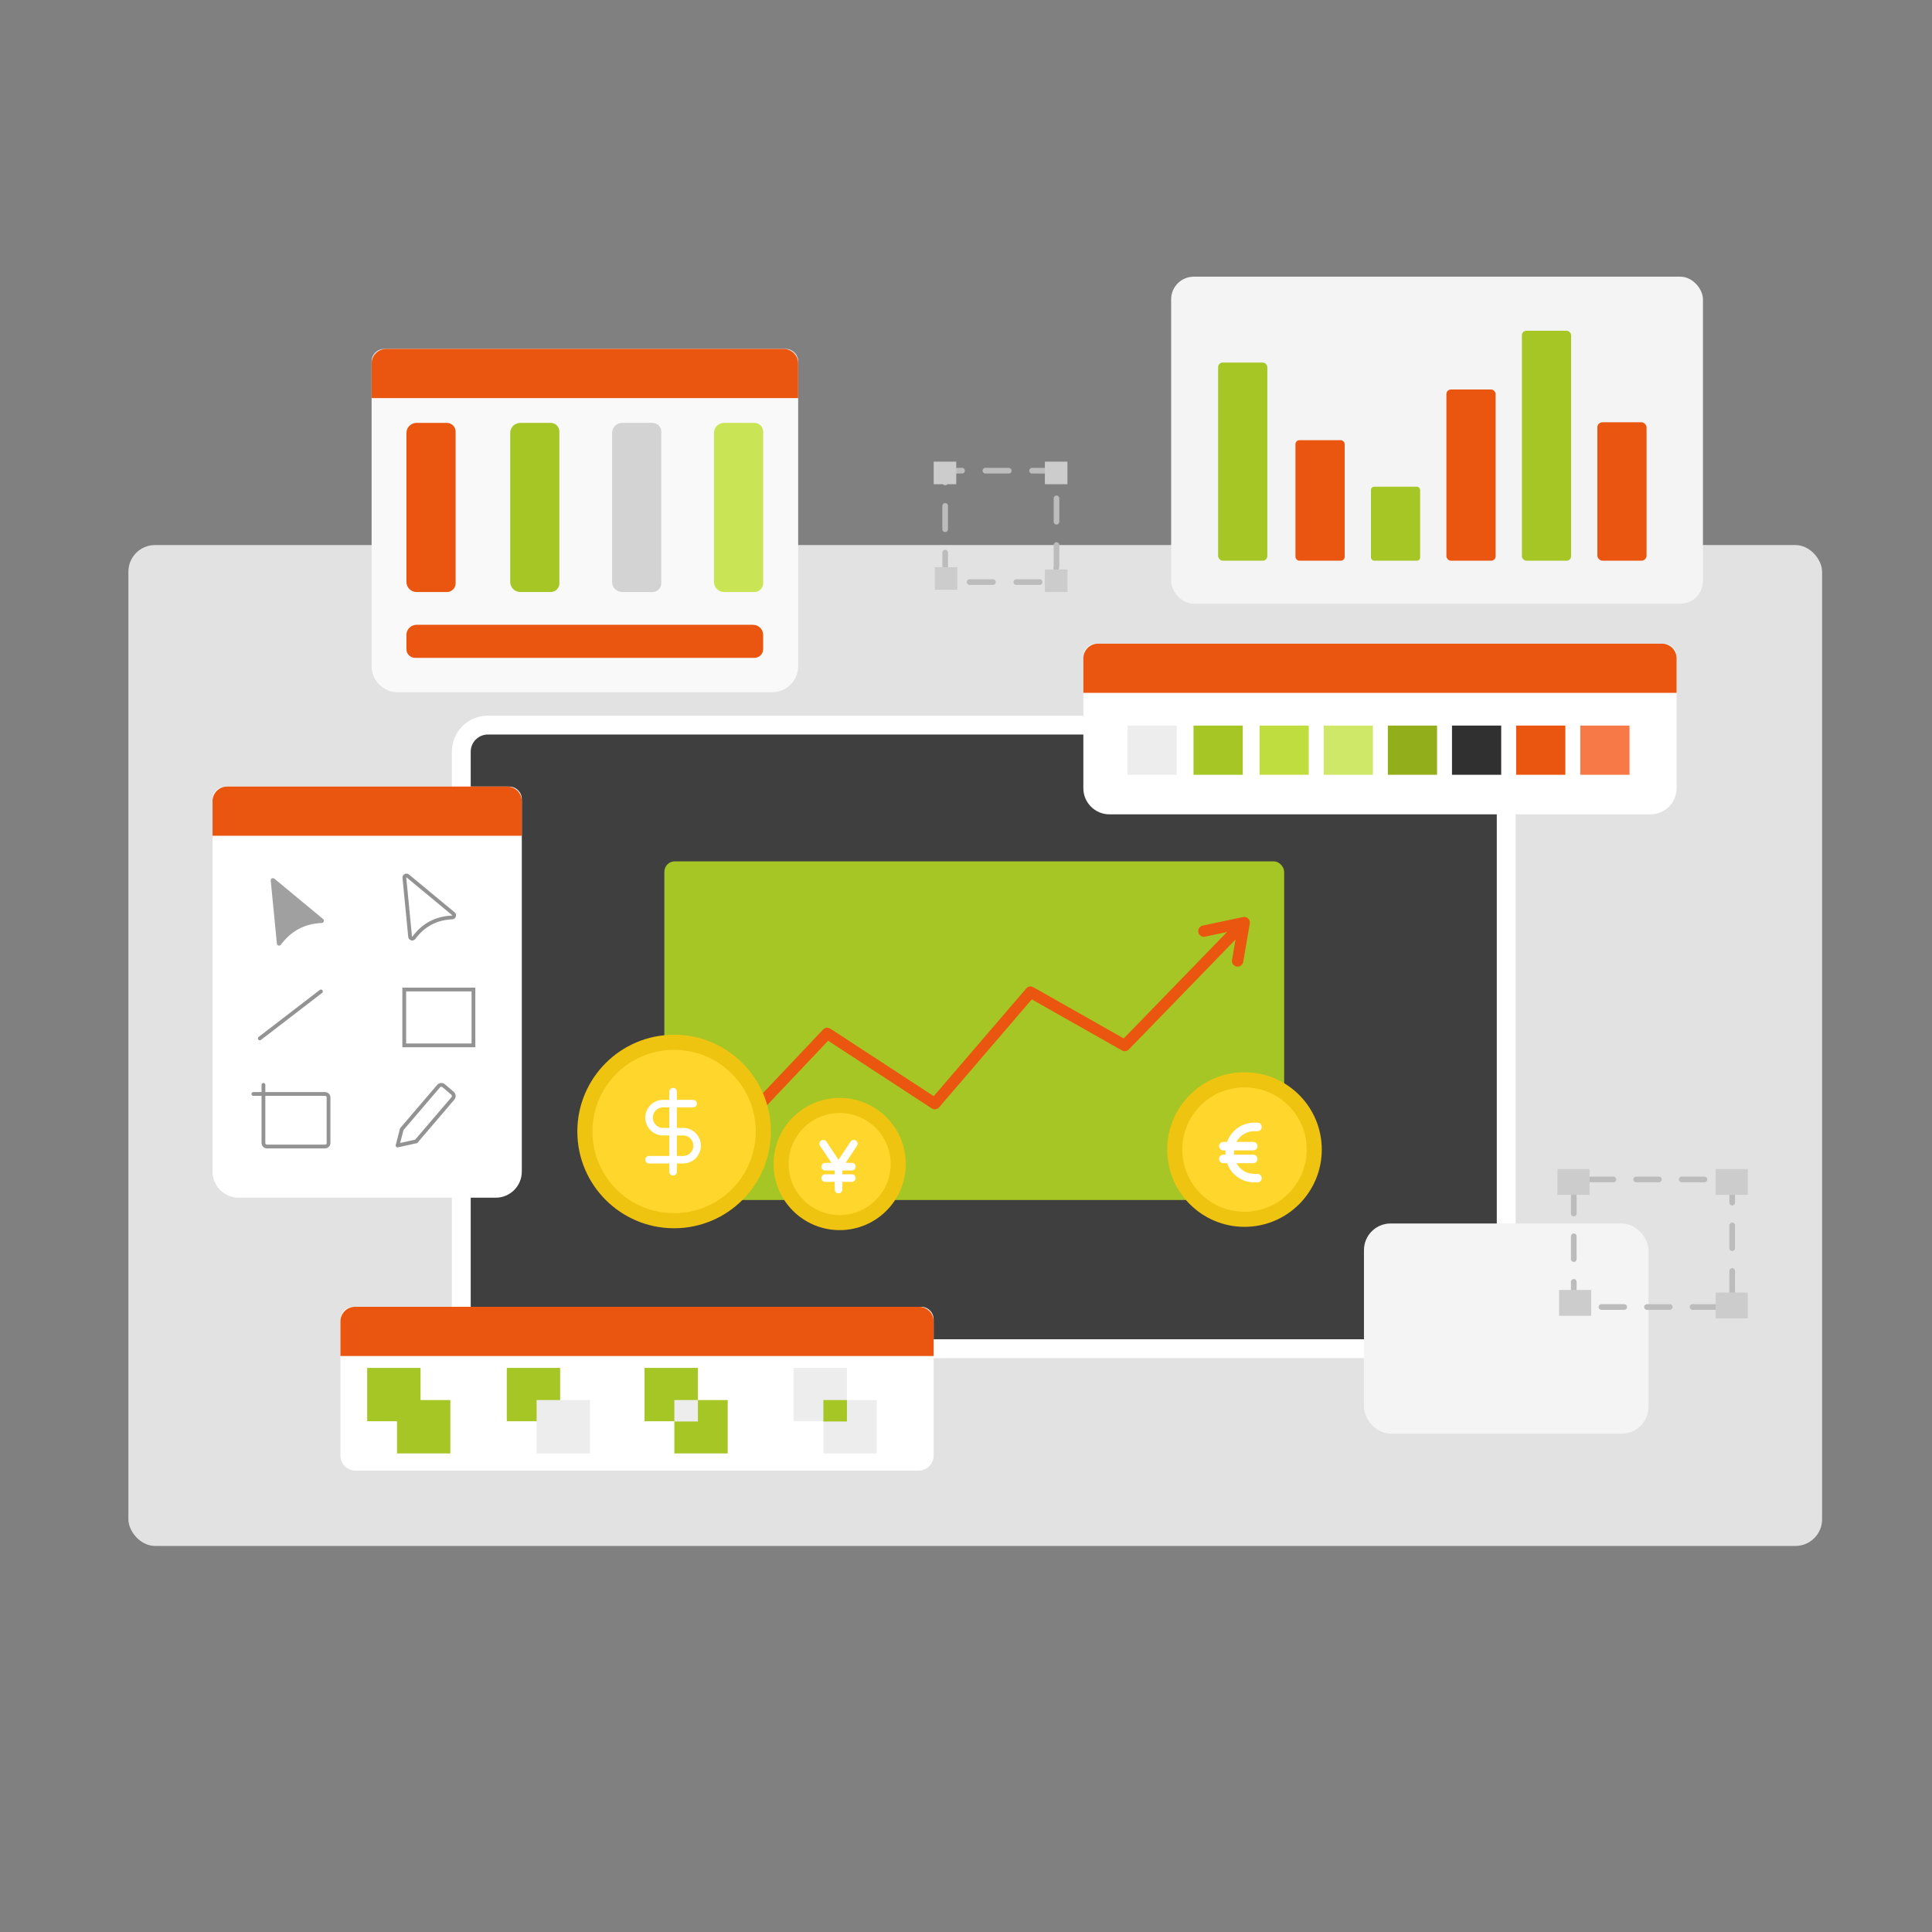 <?xml version="1.0" encoding="UTF-8"?>
<svg id="Layer_34" xmlns="http://www.w3.org/2000/svg" viewBox="0 0 1024 1024">
  <rect x="0" y="0" width="1024" height="1024" fill="#808080" stroke="none"/>
  <rect x="68.05" y="288.89" width="897.7" height="530.49" rx="14.12" ry="14.12" style="fill: #e2e2e2;"/>
  <rect x="620.73" y="146.65" width="281.87" height="173.32" rx="12" ry="12" style="fill: #f4f4f4;"/>
  <rect x="244.49" y="384.31" width="553.84" height="330.52" rx="14.12" ry="14.12" style="fill: #3f3f3f; stroke: #fff; stroke-miterlimit: 10; stroke-width: 10px;"/>
  <path d="M119.35,416.9h150.53c3.69,0,6.69,3,6.69,6.69v197.38c0,7.64-6.2,13.84-13.84,13.84H126.49c-7.64,0-13.84-6.2-13.84-13.84v-197.38c0-3.69,3-6.69,6.69-6.69Z" style="fill: #fff;"/>
  <rect x="352.12" y="456.53" width="328.51" height="179.51" rx="5.53" ry="5.53" style="fill: #a6c626;"/>
  <polyline points="383.55 605.74 438.46 547.73 495.47 584.95 546.2 525.86 596.15 554.14 658.67 489.72" style="fill: none; stroke: #ea550f; stroke-linecap: round; stroke-linejoin: round; stroke-width: 6px;"/>
  <path d="M203.65,184.93h212.71c3.69,0,6.69,3,6.69,6.69v161.45c0,7.64-6.2,13.84-13.84,13.84h-198.41c-7.64,0-13.84-6.2-13.84-13.84v-161.45c0-3.69,3-6.69,6.69-6.69Z" style="fill: #f9f9f9;"/>
  <path d="M120.37,416.9h148.49c4.26,0,7.71,3.46,7.71,7.71v18.36H112.65v-18.36c0-4.26,3.46-7.71,7.71-7.71Z" style="fill: #ea550f;"/>
  <path d="M204.68,184.92h210.66c4.26,0,7.71,3.46,7.71,7.71v18.36h-226.09v-18.36c0-4.26,3.46-7.71,7.71-7.71Z" style="fill: #ea550f;"/>
  <path d="M188.98,255.92h78.94c2.95,0,5.35,2.4,5.35,5.35v16.1c0,2.56-2.07,4.63-4.63,4.63h-80.38c-2.56,0-4.63-2.07-4.63-4.63v-16.1c0-2.95,2.4-5.35,5.35-5.35Z" transform="translate(-40.51 497.41) rotate(-90)" style="fill: #ea550f;"/>
  <path d="M220.76,331.16h178.38c2.95,0,5.35,2.4,5.35,5.35v7.54c0,2.56-2.07,4.63-4.63,4.63h-179.82c-2.56,0-4.63-2.07-4.63-4.63v-7.54c0-2.95,2.4-5.35,5.35-5.35Z" style="fill: #ea550f;"/>
  <path d="M243.98,255.92h78.94c2.95,0,5.35,2.4,5.35,5.35v16.1c0,2.56-2.07,4.63-4.63,4.63h-80.38c-2.56,0-4.63-2.07-4.63-4.63v-16.1c0-2.95,2.4-5.35,5.35-5.35Z" transform="translate(14.49 552.41) rotate(-90)" style="fill: #a6c626;"/>
  <path d="M351.98,255.92h78.94c2.95,0,5.35,2.4,5.35,5.35v16.1c0,2.56-2.07,4.63-4.63,4.63h-80.38c-2.56,0-4.63-2.07-4.63-4.63v-16.1c0-2.95,2.4-5.35,5.35-5.35Z" transform="translate(122.49 660.41) rotate(-90)" style="fill: #c9e555;"/>
  <path d="M297.98,255.92h78.94c2.95,0,5.35,2.4,5.35,5.35v16.1c0,2.56-2.07,4.63-4.63,4.63h-80.38c-2.56,0-4.63-2.07-4.63-4.63v-16.1c0-2.95,2.4-5.35,5.35-5.35Z" transform="translate(68.49 606.41) rotate(-90)" style="fill: #d3d3d3;"/>
  <path d="M187.13,692.63h301.04c3.69,0,6.69,3,6.69,6.69v72.16c0,4.4-3.58,7.98-7.98,7.98H188.42c-4.4,0-7.98-3.58-7.98-7.98v-72.16c0-3.69,3-6.69,6.69-6.69Z" style="fill: #fff;"/>
  <path d="M188.15,692.63h299c4.26,0,7.71,3.46,7.71,7.71v18.36H180.44v-18.36c0-4.26,3.46-7.71,7.71-7.71Z" style="fill: #ea550f;"/>
  <path d="M551.02,308.51h-41.1c-4.95,0-8.97-4.01-8.97-8.97v-43.37c0-3.7,3-6.69,6.69-6.69h45.64c3.7,0,6.69,3,6.69,6.69v43.37c0,4.95-4.01,8.97-8.97,8.97Z" style="fill: none; stroke: #bcbcbc; stroke-dasharray: 12.37 12.37; stroke-linecap: round; stroke-linejoin: round; stroke-width: 3px;"/>
  <rect x="494.87" y="244.68" width="11.96" height="11.96" style="fill: #ccc;"/>
  <rect x="553.81" y="244.68" width="11.96" height="11.96" style="fill: #ccc;"/>
  <rect x="553.81" y="301.82" width="11.96" height="11.96" style="fill: #ccc;"/>
  <rect x="495.47" y="300.61" width="11.96" height="11.96" style="fill: #ccc;"/>
  <rect x="194.61" y="725.01" width="28.28" height="28.28" style="fill: #a6c626;"/>
  <rect x="210.42" y="742.06" width="28.28" height="28.28" style="fill: #a6c626;"/>
  <rect x="268.61" y="725.01" width="28.28" height="28.28" style="fill: #a6c626;"/>
  <rect x="284.42" y="742.06" width="28.28" height="28.28" style="fill: #ededed;"/>
  <rect x="341.61" y="725.01" width="28.28" height="28.28" style="fill: #a6c626;"/>
  <rect x="357.42" y="742.06" width="28.28" height="28.28" style="fill: #a6c626;"/>
  <rect x="357.42" y="742.06" width="12.48" height="11.36" style="fill: #ededed;"/>
  <rect x="420.61" y="725.01" width="28.28" height="28.28" style="fill: #ededed;"/>
  <rect x="436.42" y="742.06" width="28.28" height="28.28" style="fill: #ededed;"/>
  <rect x="436.42" y="742.06" width="12.48" height="11.36" style="fill: #a6c626;"/>
  <path d="M143.5,466.74l3.25,33.39c.1,1.07,1.48,1.45,2.12.59,5.39-7.3,12.62-11.14,21.69-11.52,1.08-.04,1.53-1.39.7-2.08l-25.84-21.4c-.81-.67-2.03-.03-1.92,1.02Z" style="fill: #a0a0a0;"/>
  <path d="M214.33,465.24l3.04,31.26c.1,1,1.38,1.36,1.98.55,5.05-6.83,11.82-10.43,20.31-10.78,1.01-.04,1.43-1.3.66-1.95l-24.19-20.04c-.76-.63-1.9-.02-1.8.96Z" style="fill: none; stroke: #939393; stroke-miterlimit: 10; stroke-width: 2px;"/>
  <line x1="137.71" y1="550.38" x2="170.11" y2="525.47" style="fill: none; stroke: #939393; stroke-linecap: round; stroke-miterlimit: 10; stroke-width: 2px;"/>
  <rect x="214.26" y="524.47" width="36.67" height="29.6" style="fill: none; stroke: #939393; stroke-linecap: round; stroke-miterlimit: 10; stroke-width: 2px;"/>
  <path d="M134.29,579.82h37.98c1.04,0,1.87.84,1.87,1.87v24.12c0,1.04-.84,1.87-1.87,1.87h-30.77c-1.04,0-1.87-.84-1.87-1.87v-30.8" style="fill: none; stroke: #939393; stroke-linecap: round; stroke-miterlimit: 10; stroke-width: 2px;"/>
  <path d="M210.71,607.12l2.26-8.66,19.46-22.76c.7-.82,1.94-.92,2.77-.22l4.62,3.95c.82.7.92,1.94.22,2.77l-19.46,22.76-9.86,2.16" style="fill: none; stroke: #939393; stroke-linecap: round; stroke-miterlimit: 10; stroke-width: 2px;"/>
  <rect x="722.93" y="648.47" width="150.79" height="111.38" rx="14.12" ry="14.12" style="fill: #f4f4f4;"/>
  <path d="M580.9,341.16h301.04c3.69,0,6.69,3,6.69,6.69v69.93c0,7.64-6.2,13.84-13.84,13.84h-286.75c-7.64,0-13.84-6.2-13.84-13.84v-69.93c0-3.69,3-6.69,6.69-6.69Z" style="fill: #fff;"/>
  <path d="M581.92,341.16h299c4.26,0,7.71,3.46,7.71,7.71v18.36h-314.43v-18.36c0-4.26,3.46-7.71,7.71-7.71Z" style="fill: #ea550f;"/>
  <rect x="597.59" y="384.57" width="26.08" height="26.08" style="fill: #ededed;"/>
  <rect x="632.59" y="384.57" width="26.08" height="26.08" style="fill: #a6c626;"/>
  <rect x="645.63" y="192.15" width="26.08" height="105.03" rx="2.46" ry="2.46" style="fill: #a6c626;"/>
  <rect x="686.63" y="233.31" width="26.08" height="63.87" rx="2.06" ry="2.06" style="fill: #ea550f;"/>
  <rect x="726.63" y="257.96" width="26.08" height="39.22" rx="1.73" ry="1.73" style="fill: #a6c626;"/>
  <rect x="766.63" y="206.45" width="26.08" height="90.73" rx="2.38" ry="2.38" style="fill: #ea550f;"/>
  <rect x="806.63" y="175.3" width="26.08" height="121.88" rx="2.38" ry="2.38" style="fill: #a6c626;"/>
  <rect x="846.63" y="223.81" width="26.08" height="73.37" rx="2.72" ry="2.72" style="fill: #ea550f;"/>
  <rect x="667.59" y="384.57" width="26.08" height="26.08" style="fill: #bfdd3e;"/>
  <rect x="701.59" y="384.57" width="26.08" height="26.08" style="fill: #cfe867;"/>
  <rect x="735.59" y="384.57" width="26.08" height="26.08" style="fill: #92af1b;"/>
  <rect x="769.59" y="384.57" width="26.08" height="26.08" style="fill: #303030;"/>
  <rect x="803.59" y="384.57" width="26.08" height="26.08" style="fill: #ea550f;"/>
  <rect x="837.59" y="384.57" width="26.08" height="26.08" style="fill: #f77948;"/>
  <path d="M909.15,692.74h-66.05c-4.95,0-8.97-4.01-8.97-8.97v-51.96c0-3.7,3-6.69,6.69-6.69h70.6c3.7,0,6.69,3,6.69,6.69v51.96c0,4.95-4.01,8.97-8.97,8.97Z" style="fill: none; stroke: #bcbcbc; stroke-dasharray: 12.07 12.07; stroke-linecap: round; stroke-linejoin: round; stroke-width: 3px;"/>
  <rect x="825.47" y="619.61" width="17.02" height="13.7" style="fill: #ccc;"/>
  <rect x="909.33" y="619.61" width="17.02" height="13.7" style="fill: #ccc;"/>
  <rect x="909.33" y="685.07" width="17.02" height="13.7" style="fill: #ccc;"/>
  <rect x="826.33" y="683.7" width="17.02" height="13.7" style="fill: #ccc;"/>
  <circle cx="357.28" cy="599.72" r="47.28" style="fill: #ffd62c; stroke: #efc411; stroke-miterlimit: 10; stroke-width: 8px;"/>
  <circle cx="445.04" cy="616.96" r="31.03" style="fill: #ffd62c; stroke: #efc411; stroke-miterlimit: 10; stroke-width: 8px;"/>
  <circle cx="659.61" cy="609.29" r="36.96" style="fill: #ffd62c; stroke: #efc411; stroke-miterlimit: 10; stroke-width: 8px;"/>
  <polyline points="638.08 493.51 659.45 489 655.96 509.34" style="fill: none; stroke: #ea550f; stroke-linecap: round; stroke-linejoin: round; stroke-width: 6px;"/>
  <g>
    <line x1="356.75" y1="578.58" x2="356.75" y2="621.06" style="fill: none; stroke: #fff; stroke-linecap: round; stroke-linejoin: round; stroke-width: 4px;"/>
    <path d="M367.37,584.95h-15.93c-4.11,0-7.43,3.33-7.43,7.43s3.33,7.43,7.43,7.43h10.62c4.11,0,7.43,3.33,7.43,7.43s-3.33,7.43-7.43,7.43h-18.05" style="fill: none; stroke: #fff; stroke-linecap: round; stroke-linejoin: round; stroke-width: 4px;"/>
  </g>
  <path d="M438.01,605.09c-.62-.93-1.87-1.18-2.8-.56-.93.62-1.18,1.87-.56,2.8l6,9h-3.3c-1.12,0-2.02.9-2.02,2.02s.9,2.02,2.02,2.02h5.06v2.02h-5.06c-1.12,0-2.02.9-2.02,2.02s.9,2.02,2.02,2.02h5.06v4.05c0,1.12.9,2.02,2.02,2.02s2.02-.9,2.02-2.02v-4.05h5.06c1.12,0,2.02-.9,2.02-2.02s-.9-2.02-2.02-2.02h-5.06v-2.02h5.06c1.12,0,2.02-.9,2.02-2.02s-.9-2.02-2.02-2.02h-3.3l6-9c.62-.93.37-2.19-.56-2.81s-2.19-.37-2.81.56l-6.41,9.62-6.42-9.62Z" style="fill: #fff;"/>
  <path d="M649.53,609.72c0,.19,0,.37,0,.57v1.13c0,.19,0,.37,0,.57h-1.14c-1.25,0-2.26,1.01-2.26,2.26s1.01,2.26,2.26,2.26h2c2.09,5.93,7.76,10.19,14.41,10.19h1.7c1.25,0,2.26-1.01,2.26-2.26s-1.01-2.26-2.26-2.26h-1.7c-4.1,0-7.65-2.29-9.47-5.66h8.91c1.25,0,2.26-1.01,2.26-2.26s-1.01-2.26-2.26-2.26h-10.17c0-.18-.01-.37-.01-.57v-1.13c0-.19,0-.38.01-.57h10.17c1.25,0,2.26-1.01,2.26-2.26s-1.01-2.26-2.26-2.26h-8.91c1.82-3.37,5.38-5.66,9.47-5.66h1.7c1.25,0,2.26-1.01,2.26-2.26s-1.01-2.26-2.26-2.26h-1.7c-6.65,0-12.31,4.25-14.41,10.19h-2c-1.25,0-2.26,1.01-2.26,2.26s1.01,2.26,2.26,2.26h1.14Z" style="fill: #fff;"/>
</svg>